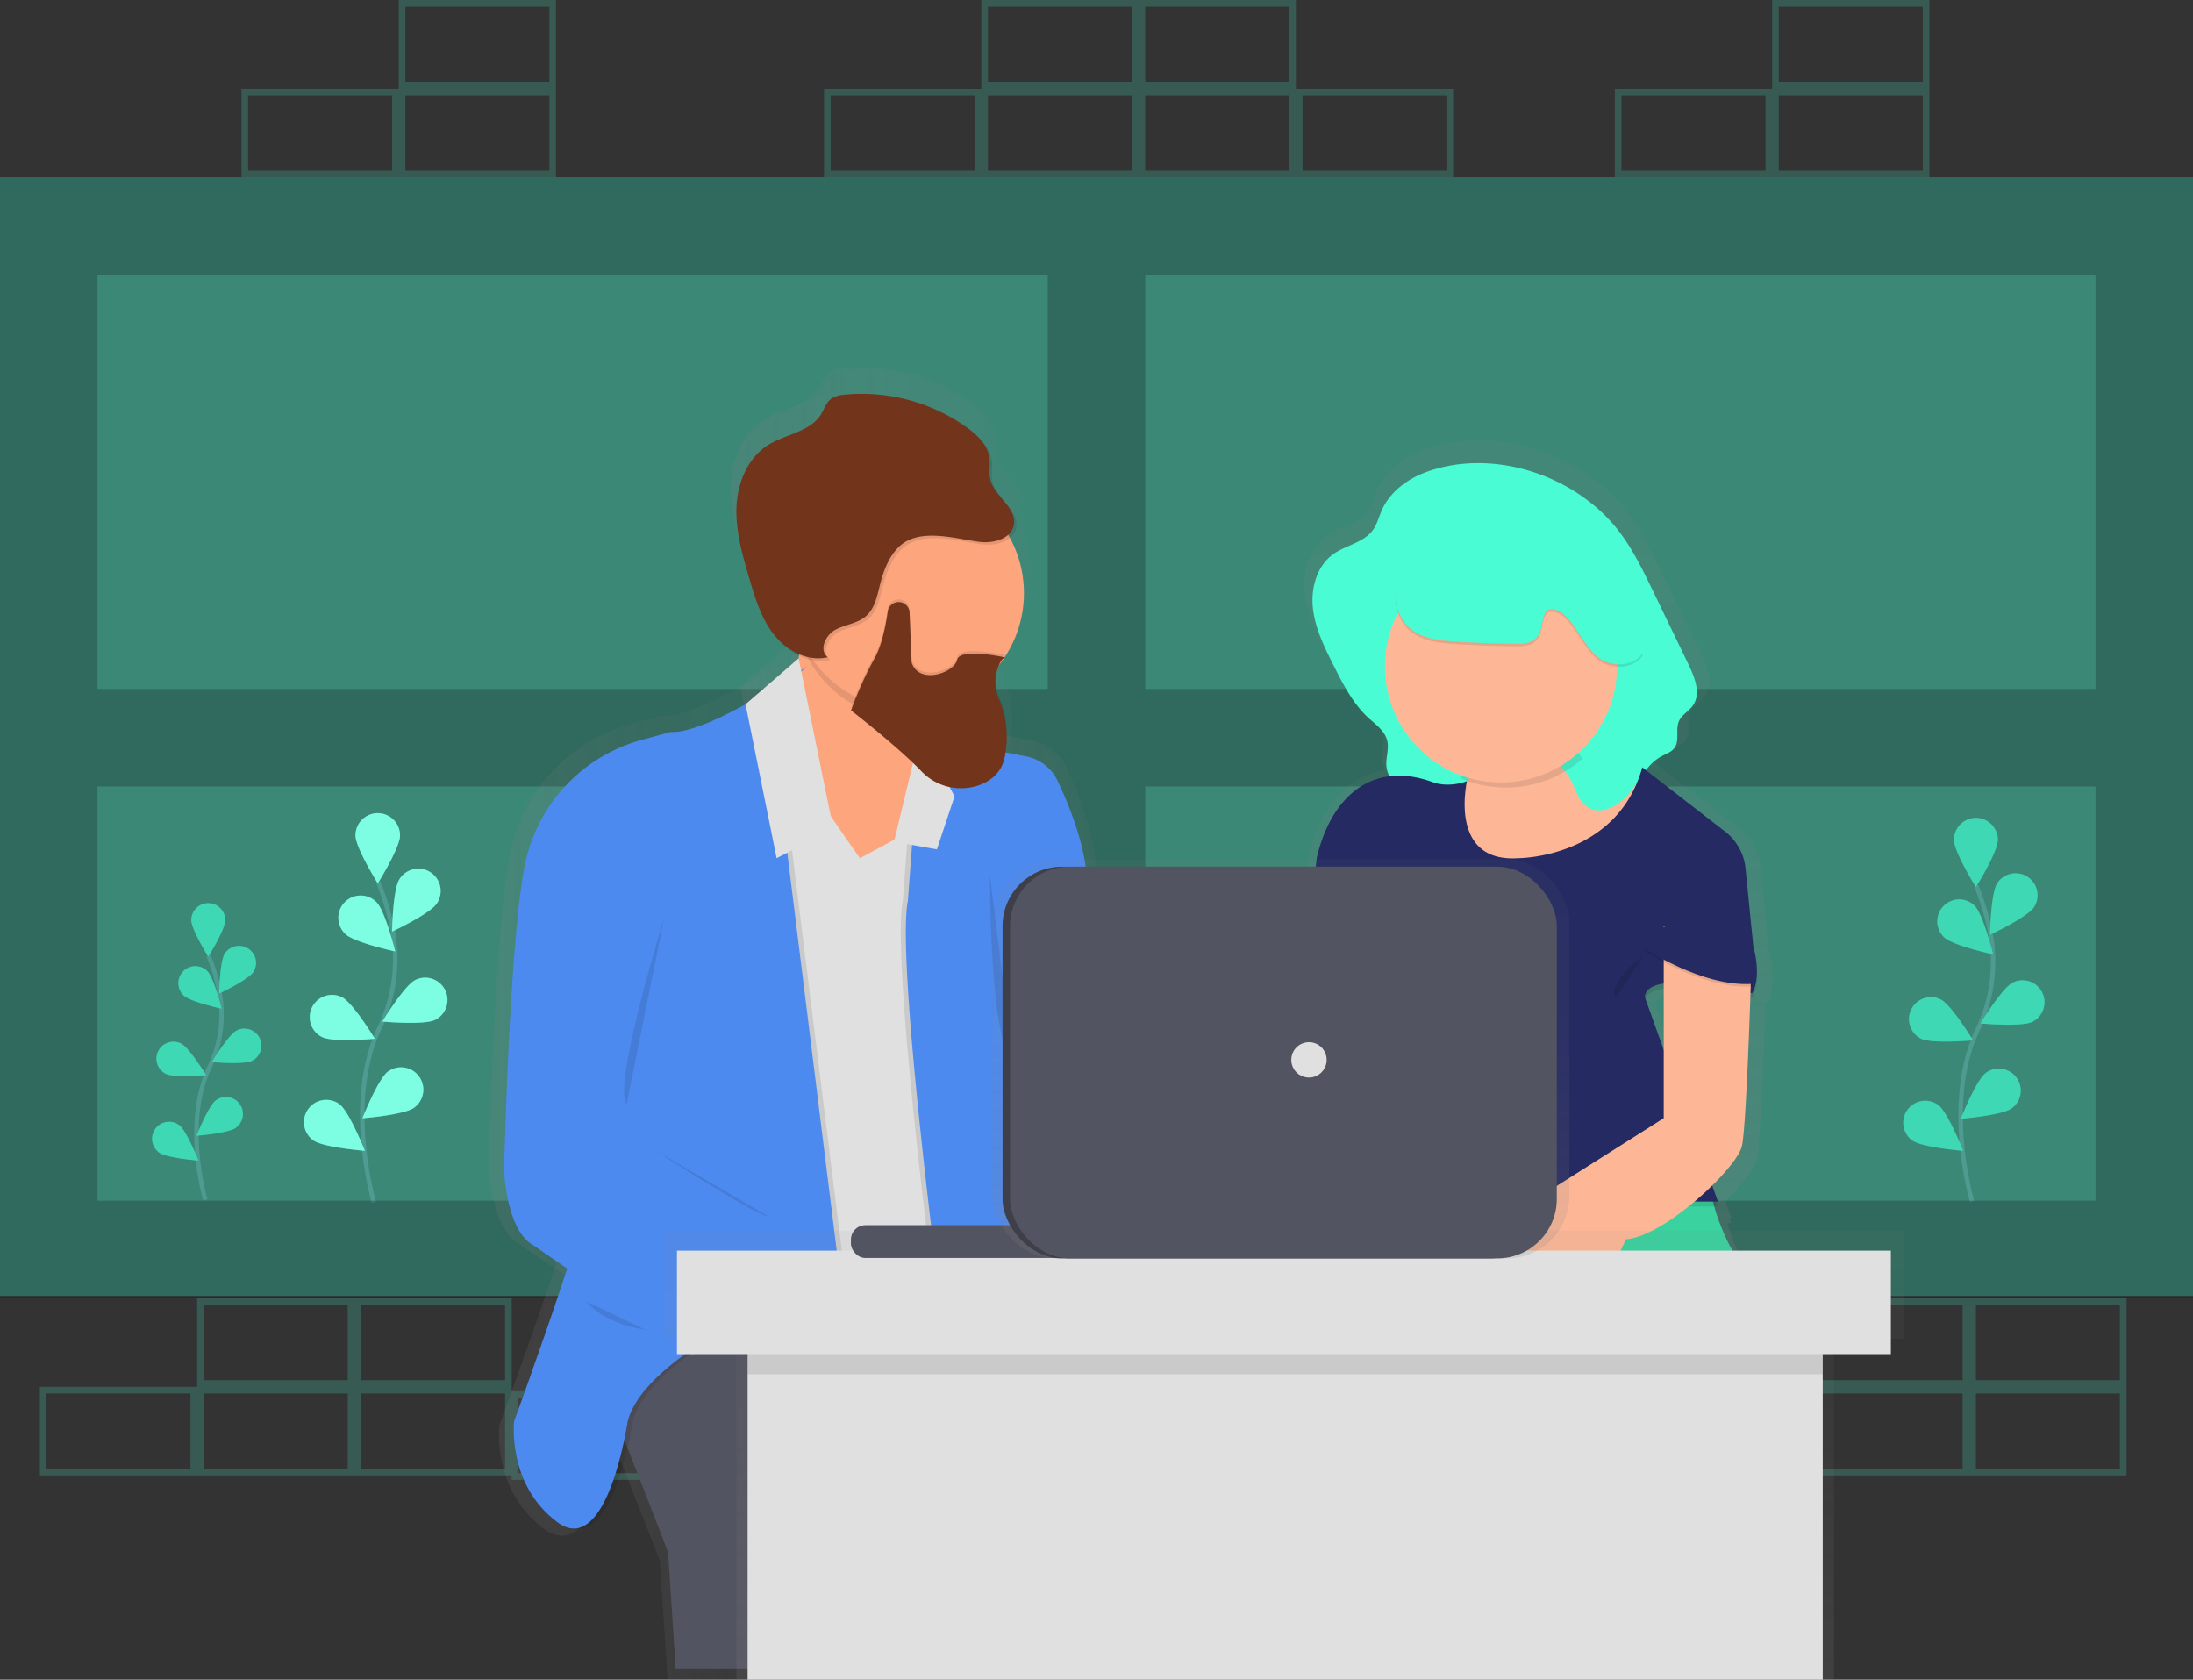 <svg data-name="Layer 1" xmlns="http://www.w3.org/2000/svg" xmlns:xlink="http://www.w3.org/1999/xlink" width="990" height="758.22"><rect width="100%" height="100%" fill="#333333" stroke="none"/><defs><linearGradient id="a" x1="369.6" y1="747.98" x2="495.41" y2="747.98" gradientUnits="userSpaceOnUse"><stop offset="0" stop-color="gray" stop-opacity=".25"/><stop offset=".54" stop-color="gray" stop-opacity=".12"/><stop offset="1" stop-color="gray" stop-opacity=".1"/></linearGradient><linearGradient id="b" x1="406.65" y1="569.23" x2="580.77" y2="569.23" xlink:href="#a"/><linearGradient id="c" x1="406.65" y1="566.88" x2="580.77" y2="566.88" xlink:href="#a"/><linearGradient id="d" x1="450.31" y1="393.69" x2="539.32" y2="393.69" xlink:href="#a"/><linearGradient id="e" x1="332.62" y1="585.2" x2="485.91" y2="585.2" xlink:href="#a"/><linearGradient id="f" x1="330.25" y1="585.2" x2="483.54" y2="585.2" xlink:href="#a"/><linearGradient id="g" x1="325.69" y1="523.49" x2="468.11" y2="523.49" xlink:href="#a"/><linearGradient id="h" x1="512.25" y1="535.81" x2="666.3" y2="535.81" xlink:href="#a"/><linearGradient id="i" x1="514.63" y1="535.81" x2="668.68" y2="535.81" xlink:href="#a"/><linearGradient id="j" x1="334.24" y1="335.17" x2="375.57" y2="335.17" xlink:href="#a"/><linearGradient id="k" x1="404.05" y1="350.24" x2="432.54" y2="350.24" xlink:href="#a"/><linearGradient id="l" x1="554.15" y1="502.96" x2="564.83" y2="502.96" xlink:href="#a"/><linearGradient id="m" x1="382.15" y1="523.48" x2="401.05" y2="523.48" xlink:href="#a"/><linearGradient id="n" x1="396.31" y1="603.61" x2="450.31" y2="603.61" xlink:href="#a"/><linearGradient id="o" x1="466.47" y1="363.78" x2="534.98" y2="363.78" xlink:href="#a"/><linearGradient id="p" x1="355.99" y1="258.44" x2="465.17" y2="258.44" xlink:href="#a"/><linearGradient id="q" x1="436.13" y1="299.32" x2="566.69" y2="299.32" xlink:href="#a"/><linearGradient id="r" x1="434.94" y1="298.14" x2="565.5" y2="298.14" xlink:href="#a"/><linearGradient id="s" x1="488.88" y1="375.59" x2="562.07" y2="375.59" xlink:href="#a"/><linearGradient id="t" x1="488.88" y1="376.76" x2="562.07" y2="376.76" xlink:href="#a"/><linearGradient id="u" x1="765.65" y1="677.74" x2="765.65" y2="269.69" xlink:href="#a"/><linearGradient id="v" x1="579.6" y1="758.22" x2="579.6" y2="555.42" xlink:href="#a"/><linearGradient id="w" x1="578.2" y1="568.04" x2="578.2" y2="387.91" xlink:href="#a"/></defs><path d="M818 668h-71v-40h71zm-68-3h65v-34h-65zM889 666h-71v-40h71zm-68-3h65v-34h-65zM960 666h-71v-40h71zm-68-3h65v-34h-65zM960 626h-71v-40h71zm-68-3h65v-34h-65zM889 626h-71v-40h71zm-68-3h65v-34h-65zM89 666H18v-40h71zm-68-3h65v-34H21zM160 666H89v-40h71zm-68-3h65v-34H92zM231 666h-71v-40h71zm-68-3h65v-34h-65zM302 668h-71v-40h71zm-68-3h65v-34h-65zM231 626h-71v-40h71zm-68-3h65v-34h-65zM160 626H89v-40h71zm-68-3h65v-34H92z" fill="#49fcd4" opacity=".2"/><path d="M890.28 542.36s-13.14-44.63 2.46-77.48a70.49 70.49 0 005.7-44.22 118.55 118.55 0 00-6.26-20.76" fill="none" stroke="#535461" stroke-miterlimit="10" stroke-width="2"/><path d="M901.9 379.11c0 5.47-9.9 21.33-9.9 21.33s-9.9-15.86-9.9-21.33a9.905 9.905 0 0119.81 0zM918.27 409.44c-3 4.59-19.91 12.52-19.91 12.52s.31-18.7 3.28-23.29a9.904 9.904 0 0116.63 10.76zM917.55 461.22c-4.88 2.46-23.5.76-23.5.76s9.7-16 14.59-18.45a9.906 9.906 0 018.92 17.69zM908.19 500.27c-4.4 3.25-23 4.72-23 4.72s6.86-17.39 11.26-20.65a9.902 9.902 0 1111.78 15.92zM877.57 423.03c3.92 3.81 22.2 7.76 22.2 7.76s-4.48-18.16-8.4-22a9.904 9.904 0 10-13.8 14.21zM867.2 468.83c4.88 2.46 23.5.76 23.5.76s-9.7-16-14.59-18.45a9.906 9.906 0 00-8.92 17.69zM863.23 514.74c4.4 3.25 23 4.72 23 4.72s-6.82-17.35-11.23-20.64a9.902 9.902 0 10-11.78 15.92z" fill="#49fcd4"/><path d="M901.9 379.11c0 5.47-9.9 21.33-9.9 21.33s-9.9-15.86-9.9-21.33a9.905 9.905 0 0119.81 0zM918.27 409.44c-3 4.59-19.91 12.52-19.91 12.52s.31-18.7 3.28-23.29a9.904 9.904 0 0116.63 10.76zM917.55 461.22c-4.88 2.46-23.5.76-23.5.76s9.7-16 14.59-18.45a9.906 9.906 0 018.92 17.69zM908.19 500.27c-4.4 3.25-23 4.72-23 4.72s6.86-17.39 11.26-20.65a9.902 9.902 0 1111.78 15.92zM877.57 423.03c3.92 3.81 22.2 7.76 22.2 7.76s-4.48-18.16-8.4-22a9.904 9.904 0 10-13.8 14.21zM867.2 468.83c4.88 2.46 23.5.76 23.5.76s-9.7-16-14.59-18.45a9.906 9.906 0 00-8.92 17.69zM863.23 514.74c4.4 3.25 23 4.72 23 4.72s-6.82-17.35-11.23-20.64a9.902 9.902 0 10-11.78 15.92z" opacity=".25"/><path d="M168.8 542.7s-13.34-45.29 2.5-78.59a71.54 71.54 0 005.79-44.88 120.31 120.31 0 00-6.36-21.12" fill="none" stroke="#535461" stroke-miterlimit="10" stroke-width="2"/><path d="M180.59 377.11c0 5.55-10.05 21.65-10.05 21.65s-10.06-16.15-10.06-21.65a10.05 10.05 0 0120.1 0zM197.2 407.81c-3 4.66-20.2 12.71-20.2 12.71s.31-19 3.33-23.63a10.05 10.05 0 1116.87 10.92zM196.47 460.35c-5 2.5-23.85.77-23.85.77s9.85-16.22 14.8-18.72a10.051 10.051 0 019.05 17.95zM187 499.98c-4.46 3.3-23.38 4.79-23.38 4.79s7-17.65 11.43-21a10.064 10.064 0 0112 16.16zM155.89 421.59c4 3.87 22.53 7.87 22.53 7.87s-4.54-18.42-8.52-22.29a10.05 10.05 0 10-14 14.42zM145.37 468.11c5 2.5 23.85.77 23.85.77s-9.85-16.22-14.8-18.72a10.051 10.051 0 00-9.05 17.95zM141.34 514.67c4.46 3.3 23.38 4.79 23.38 4.79s-7-17.65-11.43-21a10.064 10.064 0 10-12 16.16z" fill="#49fcd4"/><path d="M180.59 377.11c0 5.55-10.05 21.65-10.05 21.65s-10.06-16.15-10.06-21.65a10.05 10.05 0 0120.1 0zM197.2 407.81c-3 4.66-20.2 12.71-20.2 12.71s.31-19 3.33-23.63a10.05 10.05 0 1116.87 10.92zM196.47 460.35c-5 2.5-23.85.77-23.85.77s9.85-16.22 14.8-18.72a10.051 10.051 0 019.05 17.95zM187 499.98c-4.46 3.3-23.38 4.79-23.38 4.79s7-17.65 11.43-21a10.064 10.064 0 0112 16.16zM155.89 421.59c4 3.87 22.53 7.87 22.53 7.87s-4.54-18.42-8.52-22.29a10.05 10.05 0 10-14 14.42zM145.37 468.11c5 2.5 23.85.77 23.85.77s-9.85-16.22-14.8-18.72a10.051 10.051 0 00-9.05 17.95zM141.34 514.67c4.46 3.3 23.38 4.79 23.38 4.79s-7-17.65-11.43-21a10.064 10.064 0 10-12 16.16z" fill="#fff" opacity=".5"/><path d="M92.69 541.58s-10.16-34.47 1.91-59.92a54.52 54.52 0 004.41-34.2 91.69 91.69 0 00-4.84-16.05" fill="none" stroke="#535461" stroke-miterlimit="10" stroke-width="2"/><path d="M101.68 415.35c0 4.23-7.66 16.5-7.66 16.5s-7.66-12.27-7.66-16.5a7.66 7.66 0 0115.32 0zM114.34 438.78c-2.3 3.55-15.4 9.69-15.4 9.69s.24-14.46 2.54-18a7.661 7.661 0 1112.86 8.33zM113.79 478.82c-3.78 1.9-18.18.59-18.18.59s7.5-12.36 11.28-14.27a7.66 7.66 0 016.9 13.68zM106.55 509.03c-3.4 2.52-17.82 3.65-17.82 3.65s5.31-13.45 8.71-16a7.661 7.661 0 019.11 12.32zM82.86 449.29c3 2.95 17.17 6 17.17 6s-3.46-14-6.5-17a7.662 7.662 0 10-10.67 11zM74.84 484.72c3.78 1.9 18.18.59 18.18.59s-7.5-12.36-11.28-14.27a7.66 7.66 0 00-6.9 13.68zM71.77 520.22c3.4 2.52 17.82 3.65 17.82 3.65s-5.31-13.45-8.71-16a7.661 7.661 0 10-9.11 12.32z" fill="#49fcd4"/><path d="M101.68 415.35c0 4.23-7.66 16.5-7.66 16.5s-7.66-12.27-7.66-16.5a7.66 7.66 0 0115.32 0zM114.34 438.78c-2.3 3.55-15.4 9.69-15.4 9.69s.24-14.46 2.54-18a7.661 7.661 0 1112.86 8.33zM113.79 478.82c-3.78 1.9-18.18.59-18.18.59s7.5-12.36 11.28-14.27a7.66 7.66 0 016.9 13.68zM106.55 509.03c-3.4 2.52-17.82 3.65-17.82 3.65s5.31-13.45 8.71-16a7.661 7.661 0 019.11 12.32zM82.86 449.29c3 2.95 17.17 6 17.17 6s-3.46-14-6.5-17a7.662 7.662 0 10-10.67 11zM74.84 484.72c3.78 1.9 18.18.59 18.18.59s-7.5-12.36-11.28-14.27a7.66 7.66 0 00-6.9 13.68zM71.77 520.22c3.4 2.52 17.82 3.65 17.82 3.65s-5.31-13.45-8.71-16a7.661 7.661 0 10-9.11 12.32z" opacity=".25"/><g opacity=".7"><path fill="#49fcd4" opacity=".6" d="M0 80h990v505H0z"/><path d="M0 80v506h990V80zm44 44h429v187H44zm0 231h429v187H44zm902 187H517V355h429zm0-231H517V124h429z" opacity=".25"/></g><g opacity=".7"><path d="M468.11 677.77s-86.64-31.68-98.5 12.91l33.23 84.47 3.56 54h72.39v-45.79s-10.68-45.76 16.62-73.91z" transform="translate(-105 -70.89)" fill="url(#a)"/><path d="M482.62 426.39c-3.68-1.22-8.11-2.31-11.11.12-1.74 1.41-2.49 3.68-3.84 5.46-4.49 5.89-13.54 4.79-20.69 6.9-10.51 3.1-17 13.51-20.72 23.71-16.46 45 1.89 96.47-12.44 142.17-4.22 13.45-11.12 28.38-4.3 40.75 2.27 4.13 6 7.57 7.1 12.13 1.54 6.19-1.43 14.31 3.76 18.08 1.62 1.17 3.67 1.54 5.61 2 11.68 3.08 20.53 12.17 29.43 20.25s19.6 15.9 31.67 15.37a51.57 51.57 0 0011.48-2.28l59.9-16.68c6-1.67 12.52-3.69 16-8.81 2.13-3.13 2.8-7 3.34-10.72a282.42 282.42 0 002.93-42.93c0-4.74-.22-9.59-2-14-2-5.09-6-9.16-8.91-13.81-5.62-9-7.13-19.81-8.52-30.28-2.21-16.67-4.42-33.67-1.36-50.21 1.31-7.1 3.57-14 5.07-21.05a99.86 99.86 0 001.14-34.93c-1.4-9.65-4.4-19.44-11-26.7a27.91 27.91 0 00-16.6-9c-8.1-1-12.13 3.66-19.35 5.4-10.68 2.67-26.32-7.55-36.59-10.94z" transform="translate(-105 -70.89)" fill="url(#b)" opacity=".1"/><path d="M482.62 424c-3.68-1.22-8.11-2.31-11.11.12-1.74 1.41-2.49 3.68-3.84 5.46-4.49 5.89-13.54 4.79-20.69 6.9-10.51 3.1-17 13.51-20.72 23.71-16.46 45 1.89 96.47-12.44 142.17-4.22 13.45-11.12 28.38-4.3 40.75 2.27 4.13 6 7.57 7.1 12.13 1.54 6.19-1.43 14.31 3.76 18.08 1.62 1.17 3.67 1.54 5.61 2 11.68 3.08 20.53 12.17 29.43 20.25S475 711.56 487.09 711a51.57 51.57 0 0011.48-2.28l59.9-16.68c6-1.67 12.52-3.69 16-8.81 2.13-3.13 2.8-7 3.34-10.72a282.42 282.42 0 002.93-42.93c0-4.74-.22-9.59-2-14-2-5.09-6-9.16-8.91-13.81-5.62-9-7.13-19.81-8.52-30.28-2.21-16.67-4.42-33.67-1.36-50.21 1.31-7.1 3.57-14 5.07-21.05a99.86 99.86 0 001.14-34.93c-1.4-9.65-4.4-19.44-11-26.7a27.91 27.91 0 00-16.6-9c-8.1-1-12.13 3.66-19.35 5.4-10.68 2.6-26.32-7.56-36.59-11z" transform="translate(-105 -70.89)" fill="url(#c)"/><path d="M465.74 335.19s1.19 44.58-13.05 43.41S493 452.51 493 452.51l46.28-24.64S512 384.47 531 357.48s-65.26-22.29-65.26-22.29z" transform="translate(-105 -70.89)" fill="url(#d)"/><path d="M386.22 714.14s-9.49 64.53-33.23 46.93-20.18-46.93-20.18-46.93S379.1 589.78 376.73 571s79-164.7 79-164.7l30.14 239.79s-90.16 32.85-99.65 68.05z" transform="translate(-105 -70.89)" fill="url(#e)" opacity=".1"/><path d="M383.85 714.14s-9.49 64.53-33.23 46.93-20.18-46.93-20.18-46.93S376.73 589.78 374.35 571s79-164.7 79-164.7l30.14 239.79s-90.15 32.85-99.64 68.05z" transform="translate(-105 -70.89)" fill="url(#f)"/><path d="M468.11 363.35S421.82 395 404 393.85l-13.83 3.76a75.91 75.91 0 00-54.78 58.47l-.22 1.12c-7.1 37.55-9.48 140.8-9.48 140.8s1.19 27 13.05 34l76 51.62s-2.37-56.31 26.11-62.18-7.12-2.35-7.12-2.35l-52.22-30.5s1.19-45.76 15.43-61 64.09-95 64.09-95l-14.24-49.27z" transform="translate(-105 -70.89)" fill="url(#g)"/><path d="M519.14 393.85s29.15 7.63 49.56 11.36a20.54 20.54 0 0114.84 11.2c6.16 12.71 15.55 35.7 13.93 54.87l17.8 69.22 51 61L620 622.63l-52.2-57.49 42.72 109.11-79.52 3.52s-23.74-176-17.8-205.31z" transform="translate(-105 -70.89)" fill="url(#h)" opacity=".1"/><path d="M521.51 393.85s29.15 7.63 49.56 11.36a20.54 20.54 0 0114.84 11.2c6.16 12.71 15.55 35.7 13.93 54.87l17.8 69.22 51 61-46.28 21.12-52.22-57.49 42.76 109.12-79.52 3.52s-23.74-176-17.8-205.31z" transform="translate(-105 -70.89)" fill="url(#i)"/><path fill="url(#j)" d="M359.21 288.72l16.36 79.41-26.7 13.49-14.63-71.53 24.97-21.37z"/><path fill="url(#k)" d="M404.05 374l12.46-51.04 16.03 29.92-8.31 24.64-20.18-3.52z"/><path d="M554.15 460.14s0 79.78 10.68 85.64" transform="translate(-105 -70.89)" opacity=".1" fill="url(#l)"/><path d="M401.05 480.08s-24.63 78.57-17.66 86.8" transform="translate(-105 -70.89)" opacity=".1" fill="url(#m)"/><path d="M396.31 588s47.48 30.69 54 31.18" transform="translate(-105 -70.89)" opacity=".1" fill="url(#n)"/><path d="M466.92 339.88s.18 6.87-.46 15.14a54.62 54.62 0 0050.3 33 55.57 55.57 0 008.75-.7c-.31-8.78 1.38-17.59 6.68-25.11 18.99-27.02-65.27-22.33-65.27-22.33z" transform="translate(-105 -70.89)" fill="url(#o)" opacity=".1"/><ellipse cx="410.58" cy="258.44" rx="54.59" ry="53.97" fill="url(#p)"/><path d="M550.22 306.64c6.61.88 15-1.3 16.31-7.78 1.61-8.18-9.46-13.5-11.17-21.67-.64-3.06.12-6.26-.25-9.37-.74-6.26-5.86-11.08-11.07-14.72a85.87 85.87 0 00-56.62-14.92c-2.48.23-5.09.63-7 2.2-2.18 1.77-3 4.65-4.51 7-5.12 8.18-16.62 9.14-24.87 14.24-9.65 6-14.43 17.67-14.86 28.91s2.81 22.27 6 33.07c2.73 9.18 5.59 18.61 11.58 26.13s15.93 12.77 25.34 10.51c-4.31-3.07-1.18-10.2 3.49-12.7s10.47-2.93 14.46-6.38 5.19-9.1 6.49-14.24c1.64-6.48 4-13.06 8.8-17.79 9.41-9.26 26.36-4.02 37.88-2.49z" transform="translate(-105 -70.89)" fill="url(#q)" opacity=".1"/><path d="M549 305.47c6.61.88 15-1.3 16.31-7.78 1.61-8.18-9.46-13.5-11.17-21.67-.64-3.06.12-6.26-.25-9.37-.74-6.26-5.86-11.08-11.07-14.72A85.87 85.87 0 00486.24 237c-2.48.23-5.09.63-7 2.2-2.18 1.77-3 4.65-4.51 7-5.12 8.18-16.62 9.14-24.87 14.24-9.65 6-14.43 17.67-14.86 28.91s2.81 22.27 6 33.07c2.73 9.18 5.59 18.61 11.58 26.13s15.93 12.77 25.34 10.51c-4.31-3.07-1.18-10.2 3.49-12.7s10.47-2.93 14.46-6.38 5.19-9.1 6.49-14.24c1.64-6.48 4-13.06 8.8-17.79 9.4-9.25 26.35-4.02 37.84-2.48z" transform="translate(-105 -70.89)" fill="url(#r)"/><path d="M506.14 336.61c-.8 5.58-2.58 15.24-5.93 21.34a170.66 170.66 0 00-11.33 24.76s21.86 16.73 33 28.16a25.92 25.92 0 0027.22 6.59c5.79-2.08 10.86-6.1 12.21-13.64 2.12-11.89-.4-20.86-2.78-26.17a19.45 19.45 0 01-.08-16c.82-1.8 1.78-3.21 2.85-3.56 0 0-21.36-4.69-22.55 1.17s-17.8 11.73-21.36 1.17l-1-23.28a5.12 5.12 0 00-5.14-4.88 5.12 5.12 0 00-5.11 4.34z" transform="translate(-105 -70.89)" fill="url(#s)" opacity=".1"/><path d="M506.14 337.79c-.8 5.58-2.58 15.24-5.93 21.34a170.66 170.66 0 00-11.33 24.76s21.86 16.73 33 28.16a25.92 25.92 0 0027.22 6.59c5.79-2.08 10.86-6.1 12.21-13.64 2.12-11.89-.4-20.86-2.78-26.17a19.45 19.45 0 01-.08-16c.82-1.8 1.78-3.21 2.85-3.56 0 0-21.36-4.69-22.55 1.17s-17.8 11.73-21.36 1.17l-1-23.28a5.12 5.12 0 00-5.14-4.88 5.12 5.12 0 00-5.11 4.34z" transform="translate(-105 -70.89)" fill="url(#t)"/></g><path d="M364.27 606.11s-83.17-30.76-94.56 12.53l31.9 82 3.39 52.47h69.5v-44.45s-10.25-44.43 16-71.78z" fill="#535461"/><path d="M378.2 362c-3.53-1.18-7.79-2.24-10.66.12-1.67 1.37-2.39 3.57-3.69 5.3-4.31 5.72-13 4.65-19.86 6.7-10.09 3-16.31 13.12-19.89 23-15.8 43.69 1.81 93.69-11.94 138.06-4 13.06-10.67 27.56-4.13 39.57 2.18 4 5.73 7.35 6.82 11.78 1.48 6-1.37 13.9 3.61 17.56 1.55 1.14 3.52 1.49 5.38 2 11.21 3 19.71 11.82 28.25 19.67s18.82 15.44 30.4 14.93a49 49 0 0011-2.21l57.5-16.2c5.77-1.63 12-3.59 15.37-8.56 2-3 2.69-6.78 3.21-10.41a277.38 277.38 0 002.81-41.69c0-4.6-.21-9.31-1.9-13.59-2-4.94-5.76-8.89-8.56-13.42-5.39-8.72-6.85-19.24-8.18-29.41-2.12-16.19-4.24-32.7-1.31-48.76 1.26-6.89 3.43-13.59 4.87-20.44a98.08 98.08 0 001.1-33.92c-1.34-9.37-4.23-18.88-10.55-25.93a26.71 26.71 0 00-15.94-8.74c-7.78-1-11.65 3.56-18.58 5.25-10.25 2.51-25.27-7.36-35.13-10.66z" opacity=".1"/><path d="M378.2 359.72c-3.53-1.18-7.79-2.24-10.66.12-1.67 1.37-2.39 3.57-3.69 5.3-4.31 5.72-13 4.65-19.86 6.7-10.09 3-16.31 13.12-19.89 23-15.8 43.69 1.81 93.69-11.94 138.06-4 13.06-10.67 27.56-4.13 39.57 2.18 4 5.73 7.35 6.82 11.78 1.48 6-1.37 13.9 3.61 17.56 1.55 1.14 3.52 1.49 5.38 2 11.21 3 19.71 11.82 28.25 19.67s18.82 15.44 30.4 14.93a49 49 0 0011-2.21L451 620.01c5.77-1.63 12-3.59 15.37-8.56 2-3 2.69-6.78 3.21-10.41a277.38 277.38 0 002.81-41.69c0-4.6-.21-9.31-1.9-13.59-2-4.94-5.76-8.89-8.56-13.42-5.39-8.72-6.85-19.24-8.18-29.41-2.12-16.19-4.24-32.7-1.31-48.76 1.26-6.89 3.43-13.59 4.87-20.44a98.08 98.08 0 001.1-33.92c-1.34-9.37-4.23-18.88-10.55-25.93a26.71 26.71 0 00-15.91-8.77c-7.78-1-11.65 3.56-18.58 5.25-10.29 2.54-25.31-7.34-35.17-10.64z" fill="#e0e0e0"/><path d="M362 273.44s1.14 43.29-12.53 42.15 38.74 71.78 38.74 71.78l44.43-23.93s-26.2-42.15-8-68.36S362 273.44 362 273.44z" fill="#fda57d"/><path d="M285.66 641.44s-9.11 62.66-31.9 45.57-19.37-45.57-19.37-45.57 44.43-120.77 42.15-139 75.88-159.95 75.88-159.95l28.93 232.86s-86.58 31.91-95.69 66.09z" opacity=".1"/><path d="M283.38 641.44s-9.11 62.66-31.9 45.57-19.37-45.57-19.37-45.57 44.43-120.77 42.15-139 75.88-159.95 75.88-159.95l28.93 232.86s-86.58 31.91-95.69 66.09z" fill="#4d8af0"/><path d="M364.27 300.78s-44.43 30.76-61.52 29.62l-13.28 3.65a73.38 73.38 0 00-52.59 56.78l-.21 1.09c-6.84 36.46-9.11 136.72-9.11 136.72s1.14 26.2 12.53 33L313 611.82s-2.28-54.69 25.07-60.38-6.84-2.28-6.84-2.28l-50.13-29.63s1.14-44.43 14.81-59.24 61.52-92.28 61.52-92.28l-13.67-47.9z" fill="#4d8af0"/><path d="M413.26 330.41s28 7.41 47.58 11a19.74 19.74 0 0114.24 10.88c5.91 12.35 14.92 34.66 13.37 53.28l17.09 67.22 49 59.24-44.44 20.54-50.1-55.82 41 106-76.34 3.36s-22.79-170.9-17.09-199.38z" opacity=".1"/><path d="M415.54 330.41s28 7.41 47.58 11a19.74 19.74 0 0114.24 10.88c5.91 12.35 14.92 34.66 13.37 53.28l17.09 67.22 49 59.24-44.43 20.51-50.13-55.83 41 106-76.33 3.4s-22.79-170.9-17.09-199.38z" fill="#4d8af0"/><path fill="#e0e0e0" d="M360.53 297.16l15.71 77.11-25.64 13.1-14.04-69.46 23.97-20.75zM403.58 379.97l11.96-49.56 15.38 29.05-7.97 23.93-19.37-3.42z"/><path d="M446.87 394.78s0 77.47 10.25 83.17M299.9 414.11s-23.65 76.3-17 84.29M295.34 518.96s45.58 29.8 51.84 30.28M363.13 278s.18 6.67-.44 14.7a52.42 52.42 0 0056.69 31.33c-.3-8.53 1.33-17.08 6.41-24.39C444 273.44 363.13 278 363.13 278z" opacity=".1"/><circle cx="409.84" cy="267.75" r="52.41" fill="#fda57d"/><path d="M443.09 245.72c6.35.85 14.44-1.27 15.66-7.55 1.55-7.95-9.08-13.11-10.72-21-.62-3 .12-6.08-.24-9.09-.71-6.08-5.63-10.76-10.63-14.29a81.73 81.73 0 00-54.35-14.48c-2.38.23-4.89.61-6.73 2.13-2.09 1.72-2.9 4.51-4.33 6.82-4.92 7.94-16 8.88-23.87 13.83-9.27 5.79-13.85 17.16-14.27 28.08s2.7 21.63 5.78 32.11c2.62 8.92 5.37 18.07 11.12 25.37s15.3 12.4 24.32 10.2c-4.14-3-1.13-9.91 3.35-12.33s10-2.84 13.89-6.2 5-8.84 6.23-13.83c1.58-6.3 3.86-12.68 8.45-17.28 9.02-9.1 25.25-3.98 36.34-2.49z" opacity=".1"/><path d="M442 244.58c6.35.85 14.44-1.27 15.66-7.55 1.55-7.95-9.08-13.11-10.72-21-.62-3 .12-6.08-.24-9.09-.76-6.13-5.7-10.83-10.7-14.34a81.73 81.73 0 00-54.32-14.49c-2.38.23-4.89.61-6.73 2.13-2.09 1.72-2.9 4.51-4.33 6.82-4.92 7.94-16 8.88-23.87 13.83-9.27 5.79-13.85 17.16-14.27 28.08s2.7 21.63 5.78 32.11c2.62 8.92 5.37 18.07 11.12 25.37s15.3 12.4 24.32 10.2c-4.14-3-1.13-9.91 3.35-12.33s10-2.84 13.89-6.2 5-8.84 6.23-13.83c1.58-6.3 3.86-12.68 8.45-17.28 9.01-9.01 25.28-3.9 36.38-2.43z" fill="#72351c"/><path d="M400.78 274.82c-.77 5.42-2.48 14.8-5.7 20.72a166.66 166.66 0 00-10.88 24s21 16.25 31.65 27.35a24.68 24.68 0 0026.13 6.4c5.56-2 10.43-5.93 11.72-13.24 2-11.55-.38-20.26-2.66-25.42a19.09 19.09 0 01-.04-15.52c.79-1.75 1.71-3.11 2.74-3.46 0 0-20.51-4.56-21.65 1.14s-17.09 11.39-20.51 1.14l-.94-22.61a4.94 4.94 0 00-4.94-4.74 4.93 4.93 0 00-4.92 4.24z" opacity=".1"/><path d="M400.78 275.96c-.77 5.42-2.48 14.8-5.7 20.72a166.66 166.66 0 00-10.88 24s21 16.25 31.65 27.35a24.68 24.68 0 0026.13 6.4c5.56-2 10.43-5.93 11.72-13.24 2-11.55-.38-20.26-2.66-25.42a19.09 19.09 0 01-.07-15.56c.79-1.75 1.71-3.11 2.74-3.46 0 0-20.51-4.56-21.65 1.14s-17.06 11.44-20.51 1.22l-.94-22.61a4.94 4.94 0 00-4.94-4.74 4.93 4.93 0 00-4.89 4.2z" fill="#72351c"/><path d="M913 671s-20.59-20.61-28.16-48h1.77l-.85-2.38h.85l-2.68-7.62c7.59-7.46 13.2-14.69 14.11-18.8 1.54-6.92 3.07-44.36 4-70.38l.82.2c2-3.42 2.42-7.73 2.28-11.64a45.13 45.13 0 00-1.68-13l-3.71-37.15a25.34 25.34 0 00-9.75-17.45l-37.6-29.17a23.91 23.91 0 017.38-6.54c2.15-1.14 4.65-1.92 6.1-3.87 2.62-3.53.39-8.79 2.18-12.81 1.34-3 4.64-4.68 6.57-7.37 3.95-5.51 1.09-13.12-1.86-19.22l-17.14-35.43c-4.75-9.81-9.54-19.7-16.18-28.34-20.33-26.48-59.45-39.65-91.34-28.17-9.09 3.27-17.46 9.55-21.34 18.39-1.35 3.08-2.16 6.44-4.12 9.17-4.37 6.09-12.9 7.24-19 11.62-7.79 5.63-10.68 16.23-9.59 25.78s5.47 18.37 9.79 27c4.54 9 9.23 18.27 16.68 25.09 3.48 3.19 7.74 6.15 8.85 10.74.95 3.94-.73 8-.38 12.08a12.29 12.29 0 001.46 4.84c-16.83 2.11-28.77 16.09-34.12 36.89-.33 1.29-.46 2-.46 2L693.51 479c-.05.93 0 1.83 0 2.72a28.33 28.33 0 003 14v75.63l-72 45.58c-10.8 4.8-8.4 43.19 13.2 50.38S678.52 629 678.52 629c13.15-.88 35.27-18.42 47.16-32a21.67 21.67 0 006.27 6.53c-8.58 19.34-25.55 59.35-22.84 67.47 1.63 4.9 43.77 5.35 89.32 4.39a21.76 21.76 0 003.65 1.61c4.86 1.62 9.6.56 14-2.05C865.36 673.54 913 671 913 671zm-60.81-146.65c1-2.77 4.28-4.28 8.67-5v29.17zM848 421.85l.14-.21z" transform="translate(-105 -70.89)" fill="url(#u)"/><path d="M634.86 417s-2.28 80.89-4.56 91.15-35.3 40.96-52.41 42.15c0 0-18.23 43.29-38.74 36.46s-22.79-43.29-12.53-47.85l68.38-43.3v-86.59z" fill="#fdb797"/><path d="M633.15 516.11s-29.62 63.8-26.2 74.06 193.68 0 193.68 0-35.32-35.32-28.48-74.06z" fill="#3ad29f"/><path d="M655.94 326.99s4.56 44.43-3.42 54.69 31.9 16 35.32 16 39.88-12.53 46.71-16 12.53-28.48 12.53-28.48-34.18 6.84-44.43-33z" fill="#fdb797"/><path d="M644 213.01c-8.63 3.11-16.59 9.07-20.27 17.47-1.28 2.92-2.05 6.11-3.91 8.71-4.15 5.78-12.25 6.87-18 11-7.4 5.35-10.14 15.41-9.11 24.49s5.19 17.45 9.29 25.61c4.31 8.57 8.77 17.35 15.84 23.83 3.3 3 7.35 5.84 8.4 10.2.9 3.74-.69 7.65-.36 11.48.82 9.47 12.14 13.88 21.59 14.93 4.11.46 8.81.48 11.71-2.47 1.48-1.52 2.23-3.58 3.16-5.48a26.27 26.27 0 0146.86-.48c2.22 4.26 3.51 9.44 7.54 12 6.17 4 14.43-.69 19-6.47s7.85-13 14.34-16.47c2-1.09 4.42-1.82 5.8-3.68 2.49-3.35.37-8.35 2.07-12.16 1.28-2.87 4.41-4.44 6.24-7 3.75-5.23 1-12.46-1.77-18.25l-16.28-33.65c-4.51-9.32-9.06-18.71-15.36-26.92-19.35-25.08-56.5-37.59-86.78-26.69z" fill="#49fcd4"/><path d="M685.56 389.65s44.43 0 55.83-41l37.4 29a24.06 24.06 0 019.2 16.63l3.53 35.28s4 13.1-.57 21.08c0 0-47.28-12-48.42 1.71l33 92.28s-51.27 1.14-64.94-8c0 0-55.83 11.39-69.5-1.14s-27.34-11.39-16-39.88c0 0-22.79-22.79-12.53-54.69s.57.57.57.57-22.13-10.82-20.99-31.38l2.28-20.51s.12-.68.44-1.9c6.95-27 25.61-42 51.85-32.44 7.67 2.78 15.51-.41 15.51-.41s-8.56 37.08 23.34 34.8z" opacity=".1"/><path d="M685.56 387.37s44.43 0 55.83-41l37.4 29a24.06 24.06 0 019.2 16.63l3.53 35.28s4 13.1-.57 21.08c0 0-47.28-12-48.42 1.71l33 92.28s-51.27 1.14-64.94-8c0 0-55.83 11.39-69.5-1.14s-27.34-11.39-16-39.88c0 0-22.79-22.79-12.53-54.69s.57.57.57.57-22.13-10.82-20.99-31.33l2.28-20.51s.12-.68.44-1.9c6.95-27 25.61-42 51.85-32.44 7.67 2.78 15.51-.41 15.51-.41s-8.56 37.03 23.34 34.75z" fill="#252a62"/><path d="M790.95 426.11s-2.28 80.89-4.56 91.15-35.32 41-52.41 42.15c0 0-18.23 43.29-38.74 36.46s-22.79-43.29-12.53-47.85l68.36-43.29v-86.62z" fill="#fdb797"/><path d="M742 428.96s26.2 17.78 49 16.3c0 0 2.28-30.54-4.56-32.25s-36.51 0-44.44 15.95z" opacity=".1"/><path d="M742 427.82s26.2 17.78 49 16.3c0 0 2.28-30.54-4.56-32.25s-36.51 0-44.44 15.95z" fill="#252a62"/><path d="M704.93 322.43l-46.71 6.84s1.05 10.28 1.26 22.09a52.43 52.43 0 0055-8.94c-3.94-4.81-7.31-11.31-9.55-19.99z" opacity=".1"/><circle cx="677.59" cy="300.79" r="52.41" fill="#fdb797"/><path d="M691.4 290.71a16.37 16.37 0 01-7 1q-13.9-.09-27.79-1c-7-.47-14.5-1.3-19.91-5.79-7.28-6-8.43-17.37-4.67-26.05s11.43-15.08 19.53-20a58.28 58.28 0 0114.72-6.64c15-4.08 31.64.93 43.57 10.93s19.54 24.44 23.57 39.48c1.39 5.2 3.18 11.4 8.33 13-3.43 5.7-11.8 6.61-17.8 3.75-8.86-4.21-13.4-20.33-21.35-22.87-8.87-2.85-3.71 10.75-11.2 14.19z" opacity=".1"/><path d="M691.4 289.57a16.37 16.37 0 01-7 1q-13.9-.09-27.79-1c-7-.47-14.5-1.3-19.91-5.79-7.28-6-8.43-17.37-4.67-26.05s11.43-15.08 19.53-20a58.28 58.28 0 0114.71-6.62c15-4.08 31.64.93 43.57 10.93s19.54 24.44 23.57 39.48c1.39 5.2 3.18 11.4 8.33 13-3.43 5.7-11.8 6.61-17.8 3.75-8.86-4.21-13.4-20.33-21.35-22.87-8.86-2.87-3.7 10.71-11.19 14.17z" fill="#49fcd4"/><path d="M624.61 492.76a201.83 201.83 0 0152.39-6.84M742 431.24s-17.09 12.53-12.53 19.37" opacity=".1"/><path fill="url(#v)" d="M859.31 555.42H299.9v48.92h32.56v153.88h495.45V604.34h31.4v-48.92z" opacity=".7"/><path fill="#e0e0e0" d="M337.5 583.91h485.35v174.32H337.5z"/><path opacity=".1" d="M337.5 593.02h485.35v27.34H337.5z"/><path fill="#e0e0e0" d="M305.6 564.54h548.01v46.71H305.6z"/><rect x="384.14" y="553.04" width="104.82" height="14.81" rx="6.5" ry="6.5" fill="#535461"/><rect x="447.94" y="387.91" width="260.52" height="180.13" rx="28.22" ry="28.22" fill="url(#w)" opacity=".7"/><rect x="452.58" y="391.23" width="246.79" height="176.8" rx="26.84" ry="26.84" fill="#3e3f49"/><rect x="456" y="391.23" width="246.79" height="176.8" rx="26.84" ry="26.84" fill="#535461"/><circle cx="590.92" cy="478.42" r="7.98" fill="#e0e0e0"/><path d="M264.58 587.32s6.74 9.89 26.73 12.92" opacity=".1"/><path d="M443 80h-71V40h71zm-68-3h65V43h-65zM514 80h-71V40h71zm-68-3h65V43h-65zM585 80h-71V40h71zm-68-3h65V43h-65zM656 80h-71V40h71zm-68-3h65V43h-65zM585 40h-71V0h71zm-68-3h65V3h-65zM514 40h-71V0h71zm-68-3h65V3h-65zM180 80h-71V40h71zm-68-3h65V43h-65zM251 80h-71V40h71zm-68-3h65V43h-65zM251 40h-71V0h71zm-68-3h65V3h-65zM800 80h-71V40h71zm-68-3h65V43h-65zM871 80h-71V40h71zm-68-3h65V43h-65zM871 40h-71V0h71zm-68-3h65V3h-65z" fill="#49fcd4" opacity=".2"/></svg>